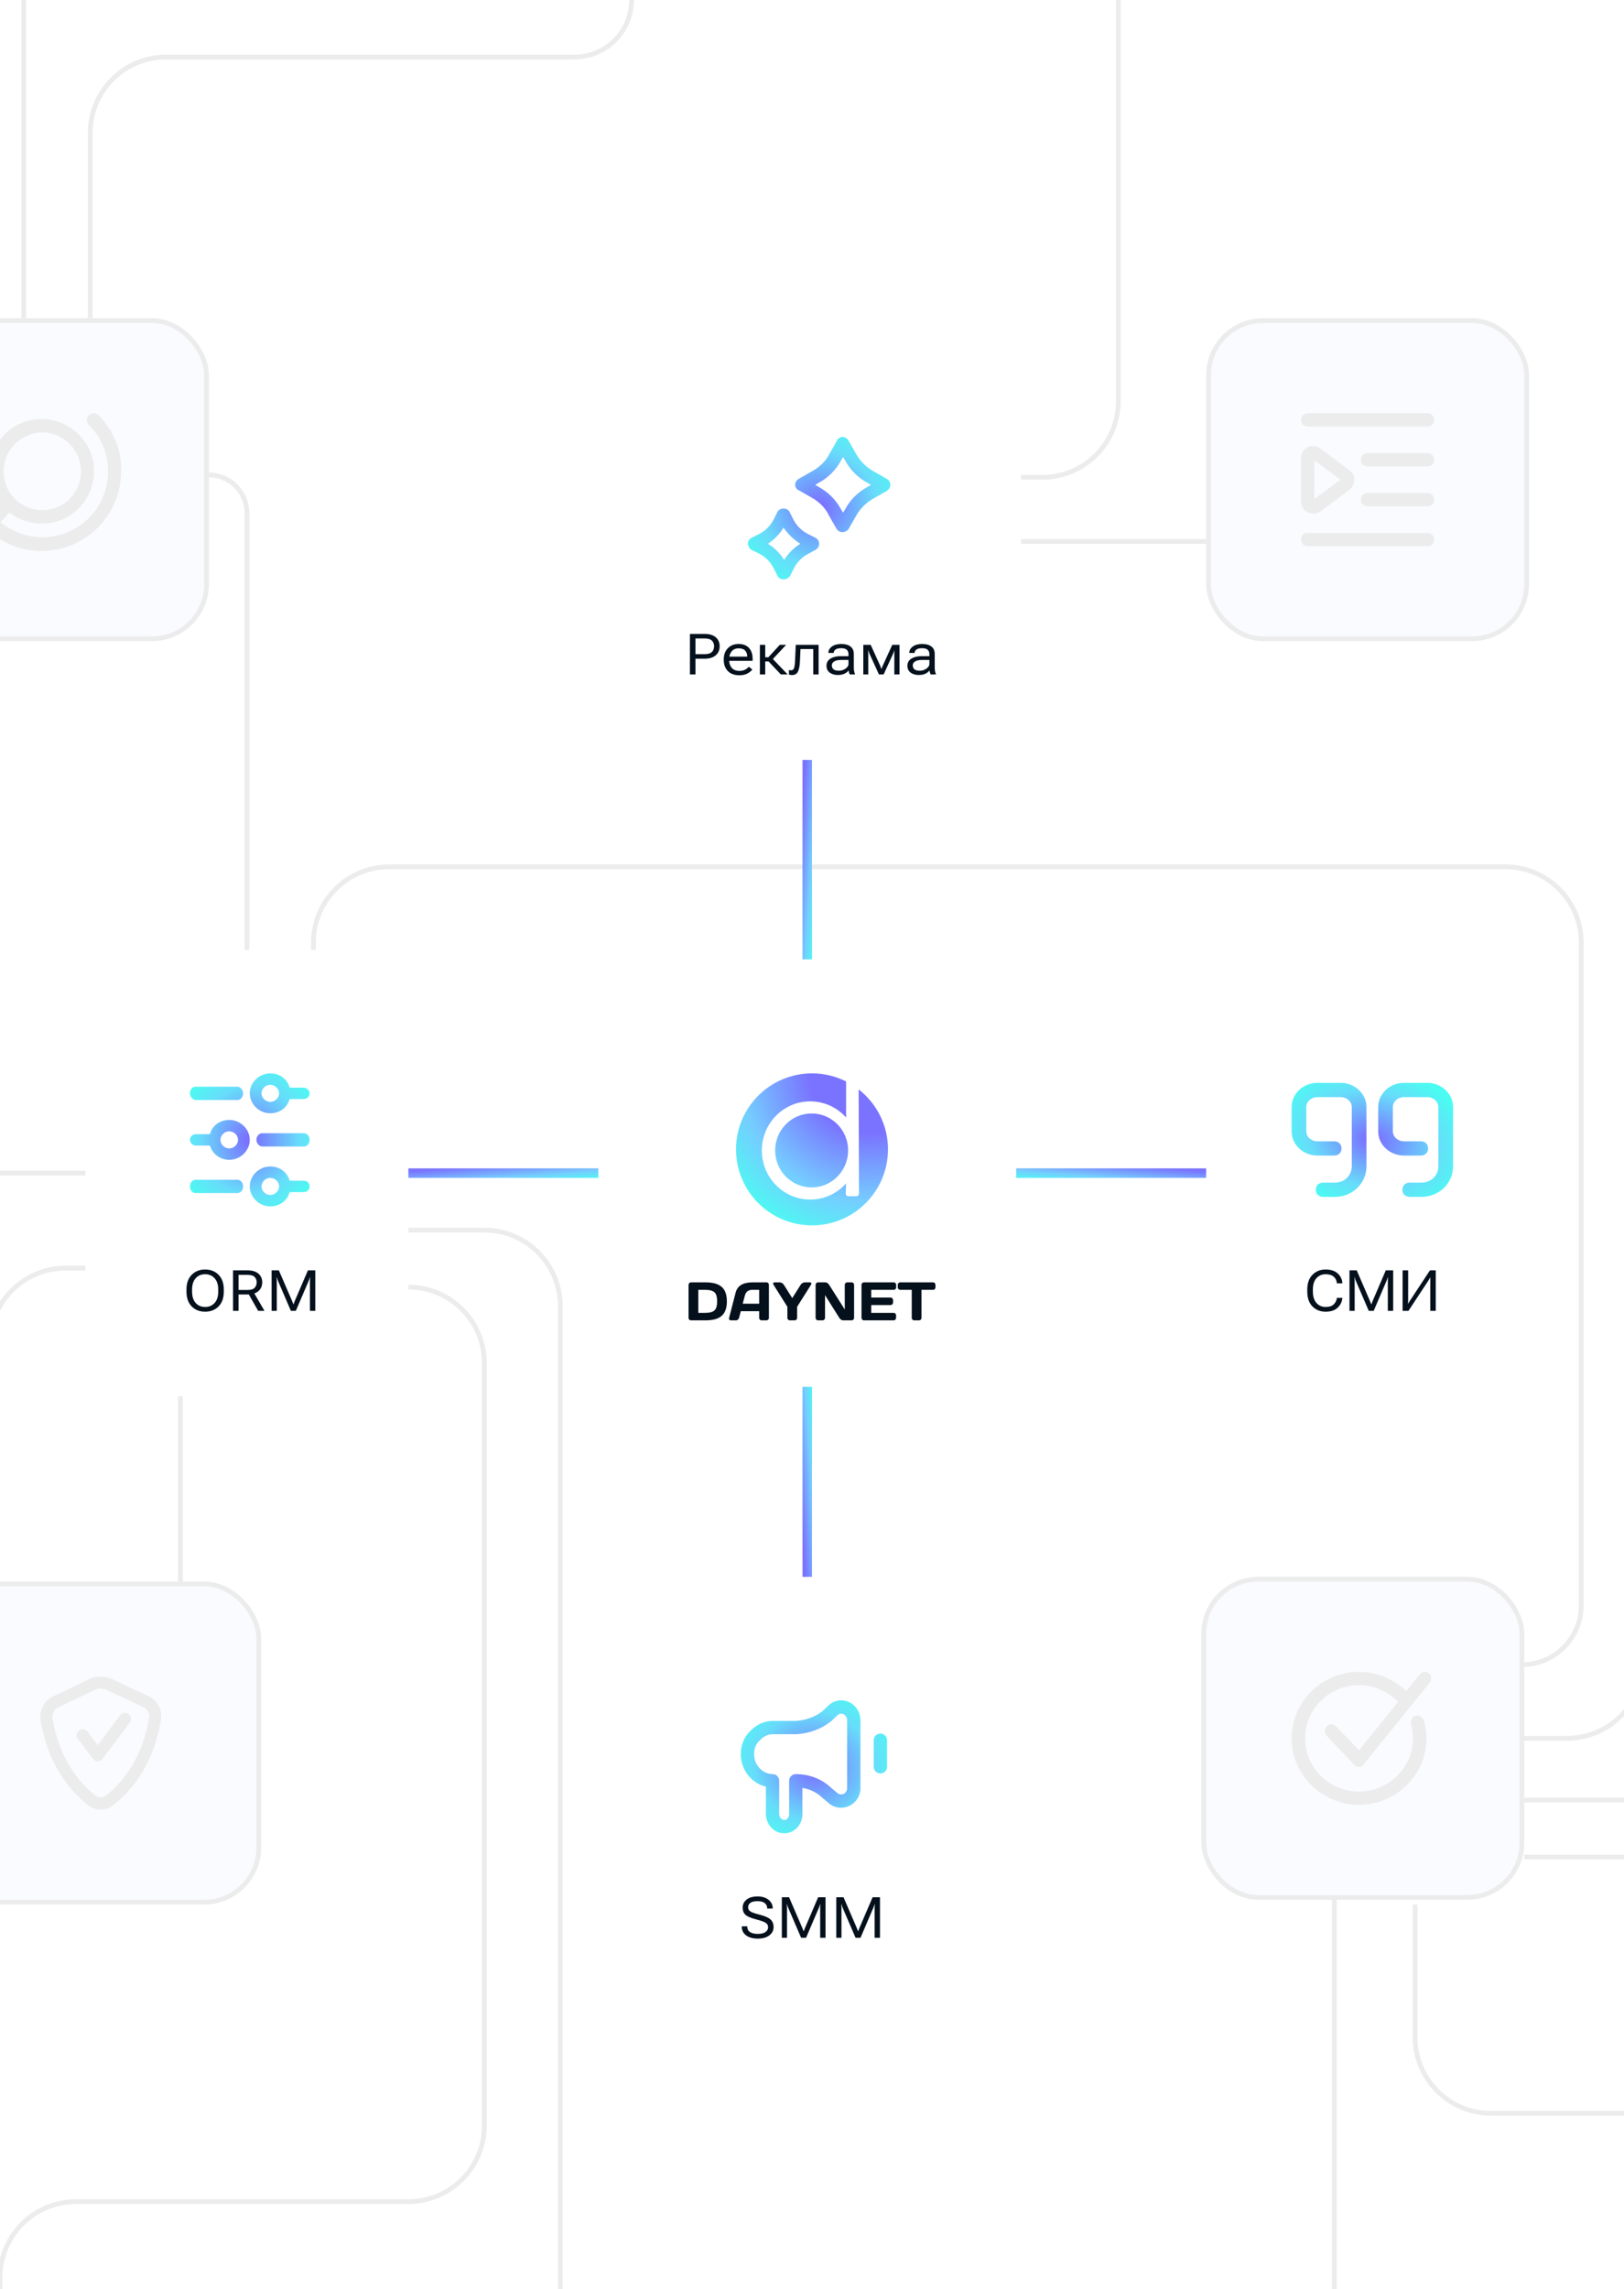 <svg width="342" height="482" viewBox="0 0 342 482" fill="none" xmlns="http://www.w3.org/2000/svg">
<g clip-path="url(#clip0_928_56947)">
<g filter="url(#filter0_d_928_56947)">
<rect x="126" y="202" width="88" height="90" rx="12" fill="white"/>
<path fill-rule="evenodd" clip-rule="evenodd" d="M170 256C178.837 256 186 248.837 186 240C186 234.866 183.582 230.297 179.823 227.37L177.181 225.698C175.022 224.612 172.582 224 170 224C161.163 224 154 231.163 154 240C154 248.837 161.163 256 170 256ZM177.181 225.698V233.292C175.317 231.202 172.622 229.889 169.625 229.889C163.999 229.889 159.437 234.517 159.437 240.226C159.437 245.935 163.999 250.563 169.625 250.563C172.622 250.563 175.317 249.25 177.181 247.16L177.107 249.311C177.097 249.614 177.339 249.864 177.642 249.864H179.358C179.654 249.864 179.893 249.624 179.892 249.328L179.823 227.37L177.181 225.698ZM177.606 240.226C177.606 244.525 174.166 248.01 169.922 248.01C165.679 248.01 162.239 244.525 162.239 240.226C162.239 235.927 165.679 232.441 169.922 232.441C174.166 232.441 177.606 235.927 177.606 240.226Z" fill="url(#paint0_radial_928_56947)"/>
<path d="M144.513 268H147.556C150.733 268 152.071 269.269 152.071 272C152.071 274.731 150.733 276 147.556 276H144.513C144.234 276 144 275.771 144 275.486V268.537C144 268.24 144.223 268 144.513 268ZM147.5 269.577H146.051V274.423H147.5C149.496 274.423 150.02 273.714 150.02 272C150.02 270.286 149.496 269.577 147.5 269.577Z" fill="#04101C"/>
<path d="M152.541 275.486L153.913 270.171C154.37 268.4 155.941 268 157.524 268H160.456C160.724 268 160.924 268.24 160.924 268.514V275.486C160.924 275.771 160.69 276 160.412 276H159.386C159.096 276 158.873 275.771 158.873 275.474V274.069H155.005L154.637 275.474C154.559 275.771 154.28 276 153.991 276H152.92C152.631 276 152.463 275.771 152.541 275.486ZM155.886 270.697L155.406 272.491H158.873V269.577H157.324C156.621 269.577 156.064 270.011 155.886 270.697Z" fill="#04101C"/>
<path d="M164.815 275.486V273.143L161.905 268.526C161.738 268.263 161.816 268 162.095 268H163.131C163.577 268 163.89 268.229 164.079 268.526L165.84 271.314L167.602 268.526C167.791 268.229 168.103 268 168.549 268H169.586C169.865 268 169.943 268.263 169.775 268.526L166.866 273.143V275.486C166.866 275.771 166.632 276 166.353 276H165.328C165.049 276 164.815 275.771 164.815 275.486Z" fill="#04101C"/>
<path d="M172.23 276H171.271C170.993 276 170.759 275.76 170.759 275.474V268.526C170.759 268.24 170.981 268 171.26 268H172.865C173.133 268 173.445 268.263 173.612 268.526L176.901 273.714V268.514C176.901 268.229 177.135 268 177.414 268H178.35C178.64 268 178.863 268.229 178.863 268.526V275.474C178.863 275.76 178.64 276 178.35 276H176.544C176.254 276 175.931 275.76 175.753 275.474L172.743 270.686V275.474C172.743 275.76 172.509 276 172.23 276Z" fill="#04101C"/>
<path d="M187.214 268C187.493 268 187.727 268.229 187.727 268.526V269.051C187.727 269.349 187.493 269.577 187.214 269.577H182.477V271.2H186.557C186.835 271.2 187.069 271.44 187.069 271.726V272.251C187.069 272.537 186.835 272.777 186.557 272.777H182.477V274.423H187.203C187.482 274.423 187.705 274.651 187.705 274.937V275.474C187.705 275.76 187.482 276 187.192 276H180.938C180.648 276 180.426 275.76 180.426 275.463V268.514C180.426 268.229 180.66 268 180.938 268H187.214Z" fill="#04101C"/>
<path d="M188.576 268H195.487C195.777 268 196 268.229 196 268.526V269.051C196 269.349 195.777 269.577 195.487 269.577H193.057V275.486C193.057 275.771 192.823 276 192.544 276H191.519C191.24 276 191.006 275.771 191.006 275.486V269.577H188.576C188.286 269.577 188.063 269.349 188.063 269.051V268.526C188.063 268.229 188.286 268 188.576 268Z" fill="#04101C"/>
</g>
<g filter="url(#filter1_d_928_56947)">
<rect x="125" y="66" width="90" height="94" rx="12" fill="white"/>
<path d="M176.409 110.045C175.864 110.045 175.455 109.773 175.182 109.364L173.546 106.5C172.864 105 171.501 103.636 170.001 102.818L167.137 101.182C166.728 101.045 166.455 100.5 166.455 100.091C166.455 99.545 166.728 99.136 167.137 98.864L170.001 97.227C171.501 96.409 172.864 95.182 173.682 93.545L175.319 90.682C175.455 90.273 176 90 176.409 90C176.955 90 177.364 90.273 177.637 90.682L179.273 93.545C180.091 95.045 181.455 96.409 182.955 97.227L185.818 98.864C186.227 99.136 186.5 99.545 186.5 100.091C186.5 100.636 186.227 101.045 185.818 101.318L182.955 102.955C181.455 103.773 180.091 105.136 179.273 106.636L177.637 109.5C177.364 109.773 176.955 110.045 176.409 110.045ZM170.682 100.091L171.364 100.5C173.41 101.591 175.046 103.227 176.137 105.273L176.546 105.955L176.955 105.273C178.046 103.227 179.682 101.591 181.727 100.5L182.409 100.091L181.727 99.682C179.682 98.591 178.046 96.954 176.955 94.909L176.546 94.227L176.137 94.909C175.046 96.954 173.41 98.591 171.364 99.682L170.682 100.091Z" fill="url(#paint1_radial_928_56947)"/>
<path d="M164 120C163.454 120 163.045 119.727 162.773 119.318L161.954 117.682C161.273 116.318 160.182 115.227 158.818 114.545L157.182 113.727C156.773 113.455 156.5 112.909 156.5 112.5C156.5 111.955 156.773 111.545 157.182 111.273L158.818 110.455C160.182 109.773 161.273 108.682 161.954 107.318L162.773 105.682C163.318 104.864 164.682 104.864 165.227 105.682L166.045 107.318C166.727 108.682 167.818 109.773 169.181 110.455L170.818 111.273C171.227 111.545 171.499 111.955 171.499 112.5C171.499 113.045 171.227 113.455 170.818 113.727L169.318 114.545C167.954 115.227 166.863 116.318 166.181 117.682L165.363 119.318C164.954 119.727 164.545 120 164 120ZM160.727 112.5C162.091 113.318 163.318 114.545 164.136 115.909C164.954 114.545 166.181 113.318 167.545 112.5C166.045 111.545 164.954 110.455 164 109.091C163.182 110.455 162.091 111.545 160.727 112.5Z" fill="url(#paint2_radial_928_56947)"/>
<path d="M144.296 140V131.469H147.372C148.395 131.469 149.18 131.705 149.727 132.178C150.278 132.646 150.553 133.277 150.553 134.07C150.553 134.859 150.278 135.494 149.727 135.975C149.18 136.451 148.395 136.689 147.372 136.689H145.462V140H144.296ZM145.462 135.734H147.372C148.118 135.734 148.639 135.574 148.936 135.254C149.237 134.934 149.387 134.539 149.387 134.07C149.387 133.598 149.237 133.207 148.936 132.898C148.639 132.586 148.118 132.43 147.372 132.43H145.462V135.734ZM151.42 136.977V136.789C151.42 135.848 151.706 135.08 152.276 134.486C152.85 133.889 153.608 133.59 154.549 133.59C155.495 133.59 156.221 133.869 156.729 134.428C157.237 134.982 157.491 135.734 157.491 136.684V137.146H152.088V136.25H156.36V136.221C156.36 135.721 156.217 135.311 155.932 134.99C155.647 134.67 155.19 134.51 154.561 134.51C153.901 134.51 153.401 134.729 153.061 135.166C152.721 135.604 152.551 136.145 152.551 136.789V136.977C152.551 137.621 152.729 138.162 153.084 138.6C153.444 139.037 153.997 139.256 154.743 139.256C155.196 139.256 155.586 139.17 155.915 138.998C156.243 138.822 156.506 138.615 156.706 138.377L157.432 138.975C157.213 139.268 156.874 139.541 156.413 139.795C155.956 140.049 155.399 140.176 154.743 140.176C153.668 140.176 152.846 139.879 152.276 139.285C151.706 138.688 151.42 137.918 151.42 136.977ZM163.438 140L160.737 137.146L161.428 136.414L164.873 140H163.438ZM159.582 136.385H160.813L163.227 133.766H164.557L161.276 137.27H159.582V136.385ZM160.145 133.766V140H159.026V133.766H160.145ZM167.574 134.65L167.469 137.135C167.422 138.186 167.277 138.947 167.035 139.42C166.797 139.893 166.385 140.129 165.799 140.129C165.654 140.129 165.527 140.119 165.418 140.1C165.309 140.084 165.217 140.059 165.143 140.023V139.057C165.209 139.084 165.277 139.104 165.348 139.115C165.422 139.127 165.506 139.133 165.6 139.133C165.896 139.133 166.102 138.98 166.215 138.676C166.332 138.367 166.406 137.803 166.438 136.982L166.578 133.766H171.389V140H170.264V134.65H167.574ZM173.052 138.166C173.052 137.529 173.326 137.035 173.873 136.684C174.424 136.332 175.136 136.156 176.011 136.156H177.681V135.711C177.681 135.336 177.564 135.037 177.33 134.814C177.099 134.592 176.705 134.48 176.146 134.48C175.592 134.48 175.191 134.576 174.945 134.768C174.699 134.955 174.576 135.182 174.576 135.447V135.477H173.451V135.447C173.451 134.936 173.695 134.498 174.183 134.135C174.672 133.771 175.336 133.59 176.176 133.59C177.011 133.59 177.658 133.77 178.115 134.129C178.576 134.484 178.806 135.012 178.806 135.711V138.594C178.806 138.848 178.828 139.088 178.871 139.314C178.914 139.537 178.974 139.734 179.052 139.906V140H177.969C177.906 139.902 177.849 139.773 177.799 139.613C177.748 139.453 177.717 139.295 177.705 139.139C177.541 139.4 177.267 139.629 176.885 139.824C176.502 140.02 176.011 140.117 175.414 140.117C174.742 140.117 174.179 139.949 173.726 139.613C173.277 139.277 173.052 138.795 173.052 138.166ZM174.177 138.107C174.177 138.459 174.299 138.732 174.541 138.928C174.783 139.123 175.162 139.221 175.677 139.221C176.193 139.221 176.656 139.072 177.066 138.775C177.476 138.479 177.681 138.164 177.681 137.832V136.953H176.14C175.5 136.953 175.011 137.057 174.676 137.264C174.344 137.467 174.177 137.748 174.177 138.107ZM180.804 140V133.766H182.357L184.32 138.084C184.425 138.318 184.492 138.479 184.519 138.564C184.55 138.646 184.576 138.734 184.595 138.828H184.66C184.679 138.734 184.703 138.646 184.73 138.564C184.757 138.479 184.824 138.322 184.929 138.096L186.904 133.766H188.427V140H187.337V135.734C187.337 135.504 187.339 135.338 187.343 135.236C187.351 135.135 187.361 135.043 187.373 134.961H187.326C187.306 135.039 187.281 135.127 187.25 135.225C187.218 135.322 187.154 135.479 187.056 135.693L185.087 140H184.097L182.123 135.676C182.041 135.488 181.982 135.342 181.947 135.236C181.912 135.131 181.886 135.039 181.871 134.961H181.812C181.82 135.043 181.828 135.135 181.835 135.236C181.843 135.334 181.847 135.488 181.847 135.699V140H180.804ZM190.091 138.166C190.091 137.529 190.365 137.035 190.911 136.684C191.462 136.332 192.175 136.156 193.05 136.156H194.72V135.711C194.72 135.336 194.603 135.037 194.368 134.814C194.138 134.592 193.743 134.48 193.185 134.48C192.63 134.48 192.23 134.576 191.984 134.768C191.738 134.955 191.615 135.182 191.615 135.447V135.477H190.49V135.447C190.49 134.936 190.734 134.498 191.222 134.135C191.71 133.771 192.374 133.59 193.214 133.59C194.05 133.59 194.697 133.77 195.154 134.129C195.615 134.484 195.845 135.012 195.845 135.711V138.594C195.845 138.848 195.866 139.088 195.909 139.314C195.952 139.537 196.013 139.734 196.091 139.906V140H195.007C194.945 139.902 194.888 139.773 194.837 139.613C194.786 139.453 194.755 139.295 194.743 139.139C194.579 139.4 194.306 139.629 193.923 139.824C193.54 140.02 193.05 140.117 192.452 140.117C191.781 140.117 191.218 139.949 190.765 139.613C190.316 139.277 190.091 138.795 190.091 138.166ZM191.216 138.107C191.216 138.459 191.337 138.732 191.579 138.928C191.822 139.123 192.2 139.221 192.716 139.221C193.232 139.221 193.695 139.072 194.105 138.775C194.515 138.479 194.72 138.164 194.72 137.832V136.953H193.179C192.538 136.953 192.05 137.057 191.714 137.264C191.382 137.467 191.216 137.748 191.216 138.107Z" fill="#04101C"/>
</g>
<rect x="-23.5" y="67.5" width="67" height="67" rx="11.5" fill="#F9FBFF"/>
<rect x="-23.5" y="67.5" width="67" height="67" rx="11.5" stroke="#ECECEC"/>
<path d="M20.732 87.433C20.155 86.856 19.29 86.856 18.712 87.433C18.136 88.01 18.136 88.876 18.712 89.453C21.309 92.05 22.751 95.512 22.751 99.264C22.751 103.015 21.309 106.478 18.712 109.075C16.116 111.672 12.655 113.114 8.904 113.114C5.731 113.114 2.558 111.96 0.106 109.94L1.981 107.92C4 109.507 6.452 110.229 8.76 110.229C11.645 110.229 14.385 109.219 16.549 107.055C20.876 102.726 20.876 95.657 16.549 91.473C12.222 87.144 5.154 87.144 0.971 91.473C-2.923 95.368 -3.356 101.572 -0.038 105.9L-3.067 109.075C-3.644 109.652 -3.644 110.517 -3.067 111.095C0.106 114.269 4.289 116 8.76 116C13.232 116 17.414 114.269 20.588 111.095C23.761 107.92 25.492 103.736 25.492 99.264C25.636 94.791 23.905 90.607 20.732 87.433ZM3.135 93.493C4.722 91.906 6.885 91.04 8.904 91.04C11.068 91.04 13.087 91.906 14.674 93.493C17.847 96.667 17.847 101.861 14.674 105.035C11.501 108.209 6.308 108.209 3.135 105.035C-0.038 101.861 -0.038 96.667 3.135 93.493Z" fill="#ECECEC"/>
<rect x="-12.5" y="333.5" width="67" height="67" rx="11.5" fill="#F9FBFF"/>
<rect x="-12.5" y="333.5" width="67" height="67" rx="11.5" stroke="#ECECEC"/>
<path fill-rule="evenodd" clip-rule="evenodd" d="M18.916 353.491C20.388 352.836 22.033 352.836 23.505 353.491L23.527 353.502L31.396 357.188C31.406 357.193 31.416 357.197 31.426 357.202C33.188 358.085 34.233 360.025 33.889 362.105C33.234 366.165 31.253 374.169 23.91 380.053L23.896 380.064C22.294 381.312 20.127 381.312 18.524 380.064L18.511 380.053C11.165 374.168 9.185 366.161 8.532 362.102C8.527 362.073 8.523 362.044 8.521 362.015C8.358 360.218 9.158 358.102 11.154 357.187L18.886 353.505C18.896 353.5 18.906 353.496 18.916 353.491ZM19.965 355.811L12.239 359.489L12.219 359.499C11.441 359.853 10.978 360.763 11.052 361.744C11.675 365.577 13.513 372.782 20.095 378.061C20.774 378.586 21.646 378.586 22.326 378.061C28.935 372.761 30.761 365.517 31.376 361.697L31.377 361.691C31.538 360.726 31.066 359.876 30.299 359.485L22.459 355.812C21.654 355.457 20.77 355.457 19.965 355.811Z" fill="#ECECEC"/>
<path fill-rule="evenodd" clip-rule="evenodd" d="M27.08 360.89C27.643 361.311 27.758 362.108 27.337 362.671L21.626 370.308C21.387 370.627 21.012 370.816 20.612 370.818C20.213 370.82 19.836 370.634 19.594 370.316L16.396 366.116C15.97 365.557 16.078 364.759 16.637 364.333C17.197 363.907 17.995 364.015 18.421 364.574L20.598 367.433L25.298 361.147C25.719 360.584 26.517 360.469 27.08 360.89Z" fill="#ECECEC"/>
<g filter="url(#filter2_d_928_56947)">
<rect x="18" y="200" width="68" height="94" rx="12" fill="white"/>
<path d="M62.965 246.6H60C59.506 244.8 57.9 243.6 55.923 243.6C53.577 243.6 51.6 245.52 51.6 247.8C51.6 250.08 53.577 252 55.923 252C57.9 252 59.506 250.8 60 249H62.965C63.706 249 64.2 248.4 64.2 247.8C64.2 247.08 63.706 246.6 62.965 246.6ZM55.923 249.6C54.935 249.6 54.071 248.76 54.071 247.8C54.071 246.84 54.935 246 55.923 246C56.912 246 57.776 246.84 57.776 247.8C57.776 248.76 56.912 249.6 55.923 249.6Z" fill="url(#paint3_radial_928_56947)"/>
<path d="M49.008 246.4H40.191C39.477 246.4 39 247.1 39 247.8C39 248.64 39.596 249.2 40.191 249.2H49.008C49.723 249.2 50.2 248.5 50.2 247.8C50.2 246.96 49.604 246.4 49.008 246.4Z" fill="url(#paint4_radial_928_56947)"/>
<path d="M40.191 229.6H49.008C49.723 229.6 50.2 228.9 50.2 228.2C50.2 227.5 49.604 226.8 49.008 226.8H40.191C39.477 226.8 39 227.5 39 228.2C39 228.9 39.596 229.6 40.191 229.6Z" fill="url(#paint5_radial_928_56947)"/>
<path d="M55.923 232.4C57.9 232.4 59.506 231.2 60 229.4H62.965C63.706 229.4 64.2 228.8 64.2 228.2C64.2 227.6 63.582 227 62.965 227H60C59.506 225.2 57.9 224 55.923 224C53.577 224 51.6 225.92 51.6 228.2C51.6 230.48 53.577 232.4 55.923 232.4ZM55.923 226.4C56.912 226.4 57.776 227.24 57.776 228.2C57.776 229.16 56.912 230 55.923 230C54.935 230 54.071 229.16 54.071 228.2C54.071 227.24 54.935 226.4 55.923 226.4Z" fill="url(#paint6_radial_928_56947)"/>
<path d="M40.235 239.2H43.2C43.694 240.88 45.3 242.2 47.276 242.2C49.623 242.2 51.6 240.28 51.6 238C51.6 235.72 49.623 233.8 47.276 233.8C45.3 233.8 43.694 235 43.2 236.8H40.235C39.494 236.8 39 237.4 39 238C39 238.6 39.618 239.2 40.235 239.2ZM47.276 236.2C48.265 236.2 49.129 237.04 49.129 238C49.129 238.96 48.265 239.8 47.276 239.8C46.288 239.8 45.423 238.96 45.423 238C45.423 237.04 46.288 236.2 47.276 236.2Z" fill="url(#paint7_radial_928_56947)"/>
<path d="M62.996 236.6H54.204C53.482 236.6 53 237.3 53 238C53 238.7 53.602 239.4 54.204 239.4H62.996C63.718 239.4 64.2 238.7 64.2 238C64.2 237.3 63.718 236.6 62.996 236.6Z" fill="url(#paint8_radial_928_56947)"/>
<path d="M38.272 269.951V269.518C38.272 268.182 38.639 267.145 39.373 266.406C40.108 265.664 41.049 265.293 42.197 265.293C43.35 265.293 44.293 265.664 45.028 266.406C45.762 267.145 46.129 268.182 46.129 269.518V269.951C46.129 271.287 45.762 272.326 45.028 273.068C44.293 273.807 43.35 274.176 42.197 274.176C41.049 274.176 40.108 273.807 39.373 273.068C38.639 272.326 38.272 271.287 38.272 269.951ZM39.45 269.951C39.45 270.967 39.7 271.76 40.2 272.33C40.703 272.896 41.371 273.18 42.203 273.18C43.032 273.18 43.697 272.896 44.201 272.33C44.705 271.76 44.957 270.967 44.957 269.951V269.518C44.957 268.502 44.705 267.711 44.201 267.145C43.697 266.574 43.032 266.289 42.203 266.289C41.371 266.289 40.703 266.574 40.2 267.145C39.7 267.711 39.45 268.502 39.45 269.518V269.951ZM48.074 274V265.469H51.103C52.096 265.469 52.863 265.697 53.406 266.154C53.949 266.611 54.221 267.225 54.221 267.994C54.221 268.764 53.949 269.383 53.406 269.852C52.863 270.32 52.096 270.555 51.103 270.555H49.24V274H48.074ZM49.24 269.605H51.103C51.834 269.605 52.342 269.451 52.627 269.143C52.912 268.83 53.055 268.447 53.055 267.994C53.055 267.541 52.912 267.166 52.627 266.869C52.342 266.568 51.834 266.418 51.103 266.418H49.24V269.605ZM53.365 274L51.127 270.068L52.322 269.922L54.695 274H53.365ZM56.201 274V265.469H57.724L60.496 271.885C60.547 272.002 60.596 272.125 60.642 272.254C60.693 272.379 60.738 272.496 60.777 272.605H60.824C60.859 272.496 60.9 272.379 60.947 272.254C60.994 272.125 61.043 272.002 61.093 271.885L63.847 265.469H65.4V274H64.275V267.73C64.275 267.613 64.277 267.482 64.281 267.338C64.289 267.189 64.3 267.057 64.316 266.939H64.263C64.232 267.057 64.189 267.189 64.135 267.338C64.084 267.482 64.033 267.613 63.982 267.73L61.299 274H60.261L57.56 267.73C57.51 267.613 57.459 267.482 57.408 267.338C57.361 267.189 57.324 267.057 57.297 266.939H57.244C57.256 267.057 57.265 267.189 57.273 267.338C57.285 267.482 57.291 267.613 57.291 267.73V274H56.201Z" fill="#04101C"/>
</g>
<rect x="254.5" y="67.5" width="67" height="67" rx="11.5" fill="#F9FBFF"/>
<rect x="254.5" y="67.5" width="67" height="67" rx="11.5" stroke="#ECECEC"/>
<path d="M300.6 89.8H275.4C274.56 89.8 274 89.24 274 88.4C274 87.56 274.56 87 275.4 87H300.6C301.44 87 302 87.56 302 88.4C302 89.24 301.44 89.8 300.6 89.8Z" fill="#ECECEC"/>
<path d="M300.6 106.6H288C287.16 106.6 286.6 106.04 286.6 105.2C286.6 104.36 287.16 103.8 288 103.8H300.6C301.44 103.8 302 104.36 302 105.2C302 106.04 301.44 106.6 300.6 106.6Z" fill="#ECECEC"/>
<path d="M300.6 98.2H288C287.16 98.2 286.6 97.64 286.6 96.8C286.6 95.96 287.16 95.4 288 95.4H300.6C301.44 95.4 302 95.96 302 96.8C302 97.64 301.44 98.2 300.6 98.2Z" fill="#ECECEC"/>
<path d="M300.6 115H275.4C274.56 115 274 114.44 274 113.6C274 112.76 274.56 112.2 275.4 112.2H300.6C301.44 112.2 302 112.76 302 113.6C302 114.44 301.44 115 300.6 115Z" fill="#ECECEC"/>
<path d="M276.52 108.14C276.1 108.14 275.68 108 275.4 107.86C274.56 107.44 274 106.6 274 105.62V96.38C274 95.4 274.56 94.56 275.4 94.14C276.24 93.72 277.22 93.86 278.06 94.42L284.22 99.04C284.78 99.46 285.2 100.16 285.2 101C285.2 101.84 284.78 102.54 284.22 103.1L278.06 107.72C277.64 108 277.08 108.14 276.52 108.14ZM276.8 96.94V105.06L282.26 101L276.8 96.94Z" fill="#ECECEC"/>
<rect x="253.5" y="332.5" width="67" height="67" rx="11.5" fill="#F9FBFF"/>
<rect x="253.5" y="332.5" width="67" height="67" rx="11.5" stroke="#ECECEC"/>
<path d="M281.372 363.484C280.804 362.924 279.952 362.924 279.384 363.484C278.816 364.044 278.816 364.884 279.384 365.443L285.206 371.602C285.49 371.882 285.916 372.022 286.2 372.022C286.626 372.022 287.052 371.882 287.194 371.462L301.109 354.246C301.535 353.686 301.535 352.706 300.825 352.287C300.399 351.867 299.547 351.867 298.979 352.566L296.139 356.066C293.583 353.546 289.892 352.007 286.2 352.007C278.39 352.007 272 358.305 272 366.003C272 373.701 278.39 380 286.2 380C294.009 380 300.399 373.701 300.399 366.003C300.399 364.744 300.257 363.484 299.831 362.224C299.547 361.524 298.837 361.104 298.127 361.244C297.417 361.384 296.991 362.224 297.133 362.924C297.417 363.904 297.559 365.024 297.559 366.003C297.559 372.162 292.447 377.201 286.2 377.201C279.952 377.201 274.84 372.162 274.84 366.003C274.84 359.845 279.952 354.806 286.2 354.806C289.324 354.806 292.164 356.066 294.435 358.305L286.2 368.523L281.372 363.484Z" fill="#ECECEC"/>
<g filter="url(#filter3_d_928_56947)">
<rect x="136" y="332" width="68" height="94" rx="12" fill="white"/>
<path fill-rule="evenodd" clip-rule="evenodd" d="M178.03 356.487C179.293 357.178 180.2 358.549 180.2 360.2V374.48C180.2 377.822 176.499 379.802 173.778 377.859C173.748 377.838 173.718 377.814 173.689 377.79L172.196 376.53C172.174 376.512 172.153 376.493 172.133 376.474C170.985 375.381 169.554 374.7 167.982 374.449V379.94C167.982 382.161 166.358 384 164.138 384C161.873 384 160.295 381.972 160.295 379.94V374.183C157.276 373.494 155 370.636 155 367.34C155 365.484 155.655 363.697 157.056 362.413C158.188 361.258 159.741 360.34 161.695 360.34H166.541C168.689 360.21 170.681 359.475 172.185 358.298L173.634 356.939C173.662 356.913 173.691 356.887 173.722 356.863C175.081 355.785 176.746 355.785 178.03 356.487ZM175.5 359.028L174.056 360.382C174.028 360.408 173.999 360.433 173.968 360.457C171.956 362.053 169.366 362.983 166.662 363.138C166.635 363.139 166.609 363.14 166.582 363.14H161.695C160.68 363.14 159.8 363.605 159.034 364.395C159.013 364.417 158.99 364.439 158.967 364.46C158.22 365.134 157.8 366.132 157.8 367.34C157.8 369.711 159.68 371.54 161.695 371.54C162.468 371.54 163.095 372.167 163.095 372.94V379.94C163.095 380.709 163.688 381.2 164.138 381.2C164.634 381.2 165.182 380.799 165.182 379.94V372.94C165.182 372.167 165.809 371.54 166.582 371.54C169.337 371.54 171.988 372.486 174.032 374.416L175.443 375.607C176.251 376.141 177.4 375.6 177.4 374.48V360.2C177.4 359.611 177.085 359.162 176.686 358.943C176.318 358.742 175.895 358.736 175.5 359.028Z" fill="url(#paint9_radial_928_56947)"/>
<path fill-rule="evenodd" clip-rule="evenodd" d="M184.4 363C185.173 363 185.8 363.627 185.8 364.4V370C185.8 370.773 185.173 371.4 184.4 371.4C183.627 371.4 183 370.773 183 370V364.4C183 363.627 183.627 363 184.4 363Z" fill="url(#paint10_radial_928_56947)"/>
<path d="M155.211 403.656V403.586H156.371V403.65C156.371 404.162 156.565 404.545 156.951 404.799C157.342 405.053 157.889 405.18 158.592 405.18C159.291 405.18 159.826 405.051 160.198 404.793C160.573 404.531 160.76 404.188 160.76 403.762C160.76 403.379 160.586 403.074 160.239 402.848C159.895 402.617 159.207 402.371 158.176 402.109C157.133 401.844 156.408 401.531 156.002 401.172C155.6 400.812 155.399 400.299 155.399 399.631C155.399 398.963 155.674 398.406 156.225 397.961C156.78 397.516 157.547 397.293 158.528 397.293C159.504 397.293 160.281 397.531 160.86 398.008C161.438 398.484 161.727 399.076 161.727 399.783V399.848H160.567V399.783C160.567 399.334 160.395 398.973 160.051 398.699C159.711 398.426 159.203 398.289 158.528 398.289C157.852 398.289 157.352 398.406 157.028 398.641C156.707 398.871 156.547 399.186 156.547 399.584C156.547 399.951 156.709 400.242 157.033 400.457C157.362 400.668 158.02 400.896 159.008 401.143C160.043 401.404 160.785 401.729 161.235 402.115C161.684 402.502 161.908 403.049 161.908 403.756C161.908 404.463 161.61 405.043 161.012 405.496C160.418 405.949 159.612 406.176 158.592 406.176C157.569 406.176 156.748 405.951 156.131 405.502C155.518 405.049 155.211 404.434 155.211 403.656ZM163.648 406V397.469H165.172L167.943 403.885C167.994 404.002 168.043 404.125 168.09 404.254C168.141 404.379 168.186 404.496 168.225 404.605H168.271C168.307 404.496 168.348 404.379 168.395 404.254C168.441 404.125 168.49 404.002 168.541 403.885L171.295 397.469H172.848V406H171.723V399.73C171.723 399.613 171.725 399.482 171.729 399.338C171.736 399.189 171.748 399.057 171.764 398.939H171.711C171.68 399.057 171.637 399.189 171.582 399.338C171.531 399.482 171.48 399.613 171.43 399.73L168.746 406H167.709L165.008 399.73C164.957 399.613 164.906 399.482 164.855 399.338C164.809 399.189 164.771 399.057 164.744 398.939H164.691C164.703 399.057 164.713 399.189 164.721 399.338C164.732 399.482 164.738 399.613 164.738 399.73V406H163.648ZM175.115 406V397.469H176.638L179.41 403.885C179.461 404.002 179.51 404.125 179.556 404.254C179.607 404.379 179.652 404.496 179.691 404.605H179.738C179.773 404.496 179.814 404.379 179.861 404.254C179.908 404.125 179.957 404.002 180.008 403.885L182.761 397.469H184.314V406H183.189V399.73C183.189 399.613 183.191 399.482 183.195 399.338C183.203 399.189 183.215 399.057 183.23 398.939H183.177C183.146 399.057 183.103 399.189 183.049 399.338C182.998 399.482 182.947 399.613 182.896 399.73L180.213 406H179.176L176.474 399.73C176.424 399.613 176.373 399.482 176.322 399.338C176.275 399.189 176.238 399.057 176.211 398.939H176.158C176.17 399.057 176.179 399.189 176.187 399.338C176.199 399.482 176.205 399.613 176.205 399.73V406H175.115Z" fill="#04101C"/>
</g>
<g filter="url(#filter4_d_928_56947)">
<rect x="254" y="200" width="68" height="94" rx="12" fill="white"/>
<path d="M281.355 226H276.409C273.473 226 271 228.25 271 231.1V236.2C271 239.05 273.473 241.3 276.409 241.3H279.964C280.891 241.3 281.509 240.7 281.509 239.8C281.509 238.9 280.891 238.3 279.964 238.3H276.409C275.173 238.3 274.091 237.4 274.091 236.2V231.1C274.091 229.9 275.173 229 276.409 229H281.355C282.591 229 283.673 229.9 283.673 231.1V243.55C283.673 245.5 282.127 247 280.118 247H277.645C276.718 247 276.1 247.6 276.1 248.5C276.1 249.4 276.718 250 277.645 250H280.118C283.827 250 286.764 247.15 286.764 243.55V231.1C286.764 228.25 284.291 226 281.355 226Z" fill="url(#paint11_radial_928_56947)"/>
<path d="M299.591 226H294.645C291.709 226 289.236 228.25 289.236 231.1V236.2C289.236 239.05 291.709 241.3 294.645 241.3H298.2C299.127 241.3 299.745 240.7 299.745 239.8C299.745 238.9 299.127 238.3 298.2 238.3H294.645C293.409 238.3 292.327 237.4 292.327 236.2V231.1C292.327 229.9 293.409 229 294.645 229H299.591C300.827 229 301.909 229.9 301.909 231.1V243.55C301.909 245.5 300.364 247 298.355 247H295.882C294.955 247 294.336 247.6 294.336 248.5C294.336 249.4 294.955 250 295.882 250H298.355C302.064 250 305 247.15 305 243.55V231.1C305 228.25 302.527 226 299.591 226Z" fill="url(#paint12_radial_928_56947)"/>
<path d="M274.301 269.951V269.518C274.301 268.182 274.666 267.145 275.397 266.406C276.131 265.664 277.051 265.293 278.156 265.293C279.25 265.293 280.1 265.568 280.705 266.119C281.311 266.666 281.639 267.344 281.69 268.152L281.696 268.211H280.53L280.524 268.152C280.496 267.637 280.287 267.197 279.897 266.834C279.51 266.471 278.93 266.289 278.156 266.289C277.375 266.289 276.733 266.566 276.229 267.121C275.729 267.672 275.479 268.471 275.479 269.518V269.951C275.479 270.971 275.729 271.764 276.229 272.33C276.733 272.896 277.375 273.18 278.156 273.18C278.93 273.18 279.504 272.994 279.879 272.623C280.258 272.248 280.473 271.812 280.524 271.316L280.53 271.258H281.696L281.69 271.316C281.608 272.113 281.274 272.789 280.688 273.344C280.102 273.898 279.258 274.176 278.156 274.176C277.051 274.176 276.131 273.809 275.397 273.074C274.666 272.336 274.301 271.295 274.301 269.951ZM283.189 274V265.469H284.713L287.484 271.885C287.535 272.002 287.584 272.125 287.631 272.254C287.682 272.379 287.727 272.496 287.766 272.605H287.812C287.848 272.496 287.889 272.379 287.936 272.254C287.982 272.125 288.031 272.002 288.082 271.885L290.836 265.469H292.389V274H291.264V267.73C291.264 267.613 291.266 267.482 291.27 267.338C291.277 267.189 291.289 267.057 291.305 266.939H291.252C291.221 267.057 291.178 267.189 291.123 267.338C291.072 267.482 291.021 267.613 290.971 267.73L288.287 274H287.25L284.549 267.73C284.498 267.613 284.447 267.482 284.396 267.338C284.35 267.189 284.312 267.057 284.285 266.939H284.232C284.244 267.057 284.254 267.189 284.262 267.338C284.273 267.482 284.279 267.613 284.279 267.73V274H283.189ZM301.359 274H300.199V267.789C300.199 267.672 300.201 267.541 300.205 267.396C300.209 267.252 300.215 267.121 300.222 267.004H300.176C300.121 267.102 300.058 267.207 299.988 267.32C299.922 267.434 299.849 267.553 299.771 267.678L295.605 274H294.375V265.469H295.541V271.65C295.541 271.768 295.539 271.906 295.535 272.066C295.531 272.223 295.525 272.359 295.517 272.477H295.57C295.617 272.379 295.676 272.27 295.746 272.148C295.82 272.027 295.896 271.906 295.974 271.785L300.135 265.469H301.359V274Z" fill="#04101C"/>
</g>
<path d="M214 247H254" stroke="url(#paint13_linear_928_56947)" stroke-width="2"/>
<path d="M321 391L398 391" stroke="#ECECEC"/>
<path d="M281 400V482" stroke="#ECECEC"/>
<path d="M298 401V428.953C298 437.79 305.163 444.953 314 444.953H387C395.837 444.953 403 452.117 403 460.953V485" stroke="#ECECEC"/>
<path d="M320.5 366H330C338.837 366 346 358.837 346 350V177.994C346 169.158 353.163 161.994 362 161.994H430C438.837 161.994 446 154.831 446 145.994V134" stroke="#ECECEC"/>
<path d="M321 379L367 379C375.837 379 383 371.837 383 363L383 268" stroke="#ECECEC"/>
<path d="M215 114H254" stroke="#ECECEC"/>
<path d="M52 200L52 108C52 103.582 48.418 100 44 100V100" stroke="#ECECEC"/>
<path d="M320.5 350.5V350.5C327.403 350.5 332.999 344.904 332.999 338L332.999 198.5C332.999 189.664 325.836 182.5 316.999 182.5L82 182.5C73.164 182.5 66.001 189.663 66 198.499L66 200" stroke="#ECECEC"/>
<path d="M5 67L5 1.90735e-06" stroke="#ECECEC"/>
<path d="M133 0V0C133 6.627 127.627 12 121 12L35 12C26.163 12 19 19.163 19 28V67" stroke="#ECECEC"/>
<path d="M215 100.499L219.5 100.499C228.336 100.499 235.5 93.336 235.5 84.499L235.501 9.44569e-06" stroke="#ECECEC"/>
<path d="M126 247H86" stroke="url(#paint14_linear_928_56947)" stroke-width="2"/>
<path d="M18 247H-22" stroke="#ECECEC"/>
<path d="M18 267H13.837C5.001 267 -2.163 274.163 -2.163 283V297.5C-2.163 306.337 -9.326 313.5 -18.163 313.5H-90C-98.837 313.5 -106 320.663 -106 329.5V333" stroke="#ECECEC"/>
<path d="M38 294V333" stroke="#ECECEC"/>
<path d="M86 259L101.999 259C110.836 259 117.999 266.163 117.999 275L117.999 482" stroke="#ECECEC"/>
<path d="M86 271V271C94.837 271 102 278.163 102 287V447.551C102 456.388 94.837 463.551 86 463.551H16C7.163 463.551 0 470.715 0 479.551V485" stroke="#ECECEC"/>
<path d="M170 202V160" stroke="url(#paint15_linear_928_56947)" stroke-width="2"/>
<path d="M170 292L170 332" stroke="url(#paint16_linear_928_56947)" stroke-width="2"/>
</g>
<defs>
<filter id="filter0_d_928_56947" x="117" y="194" width="108" height="110" filterUnits="userSpaceOnUse" color-interpolation-filters="sRGB">
<feFlood flood-opacity="0" result="BackgroundImageFix"/>
<feColorMatrix in="SourceAlpha" type="matrix" values="0 0 0 0 0 0 0 0 0 0 0 0 0 0 0 0 0 0 127 0" result="hardAlpha"/>
<feOffset dx="1" dy="2"/>
<feGaussianBlur stdDeviation="5"/>
<feComposite in2="hardAlpha" operator="out"/>
<feColorMatrix type="matrix" values="0 0 0 0 0.008 0 0 0 0 0.045 0 0 0 0 0.08 0 0 0 0.04 0"/>
<feBlend mode="normal" in2="BackgroundImageFix" result="effect1_dropShadow_928_56947"/>
<feBlend mode="normal" in="SourceGraphic" in2="effect1_dropShadow_928_56947" result="shape"/>
</filter>
<filter id="filter1_d_928_56947" x="116" y="58" width="110" height="114" filterUnits="userSpaceOnUse" color-interpolation-filters="sRGB">
<feFlood flood-opacity="0" result="BackgroundImageFix"/>
<feColorMatrix in="SourceAlpha" type="matrix" values="0 0 0 0 0 0 0 0 0 0 0 0 0 0 0 0 0 0 127 0" result="hardAlpha"/>
<feOffset dx="1" dy="2"/>
<feGaussianBlur stdDeviation="5"/>
<feComposite in2="hardAlpha" operator="out"/>
<feColorMatrix type="matrix" values="0 0 0 0 0.008 0 0 0 0 0.045 0 0 0 0 0.08 0 0 0 0.04 0"/>
<feBlend mode="normal" in2="BackgroundImageFix" result="effect1_dropShadow_928_56947"/>
<feBlend mode="normal" in="SourceGraphic" in2="effect1_dropShadow_928_56947" result="shape"/>
</filter>
<filter id="filter2_d_928_56947" x="9" y="192" width="88" height="114" filterUnits="userSpaceOnUse" color-interpolation-filters="sRGB">
<feFlood flood-opacity="0" result="BackgroundImageFix"/>
<feColorMatrix in="SourceAlpha" type="matrix" values="0 0 0 0 0 0 0 0 0 0 0 0 0 0 0 0 0 0 127 0" result="hardAlpha"/>
<feOffset dx="1" dy="2"/>
<feGaussianBlur stdDeviation="5"/>
<feComposite in2="hardAlpha" operator="out"/>
<feColorMatrix type="matrix" values="0 0 0 0 0.008 0 0 0 0 0.045 0 0 0 0 0.08 0 0 0 0.04 0"/>
<feBlend mode="normal" in2="BackgroundImageFix" result="effect1_dropShadow_928_56947"/>
<feBlend mode="normal" in="SourceGraphic" in2="effect1_dropShadow_928_56947" result="shape"/>
</filter>
<filter id="filter3_d_928_56947" x="127" y="324" width="88" height="114" filterUnits="userSpaceOnUse" color-interpolation-filters="sRGB">
<feFlood flood-opacity="0" result="BackgroundImageFix"/>
<feColorMatrix in="SourceAlpha" type="matrix" values="0 0 0 0 0 0 0 0 0 0 0 0 0 0 0 0 0 0 127 0" result="hardAlpha"/>
<feOffset dx="1" dy="2"/>
<feGaussianBlur stdDeviation="5"/>
<feComposite in2="hardAlpha" operator="out"/>
<feColorMatrix type="matrix" values="0 0 0 0 0.008 0 0 0 0 0.045 0 0 0 0 0.08 0 0 0 0.04 0"/>
<feBlend mode="normal" in2="BackgroundImageFix" result="effect1_dropShadow_928_56947"/>
<feBlend mode="normal" in="SourceGraphic" in2="effect1_dropShadow_928_56947" result="shape"/>
</filter>
<filter id="filter4_d_928_56947" x="245" y="192" width="88" height="114" filterUnits="userSpaceOnUse" color-interpolation-filters="sRGB">
<feFlood flood-opacity="0" result="BackgroundImageFix"/>
<feColorMatrix in="SourceAlpha" type="matrix" values="0 0 0 0 0 0 0 0 0 0 0 0 0 0 0 0 0 0 127 0" result="hardAlpha"/>
<feOffset dx="1" dy="2"/>
<feGaussianBlur stdDeviation="5"/>
<feComposite in2="hardAlpha" operator="out"/>
<feColorMatrix type="matrix" values="0 0 0 0 0.008 0 0 0 0 0.045 0 0 0 0 0.08 0 0 0 0.04 0"/>
<feBlend mode="normal" in2="BackgroundImageFix" result="effect1_dropShadow_928_56947"/>
<feBlend mode="normal" in="SourceGraphic" in2="effect1_dropShadow_928_56947" result="shape"/>
</filter>
<radialGradient id="paint0_radial_928_56947" cx="0" cy="0" r="1" gradientUnits="userSpaceOnUse" gradientTransform="translate(182 224) rotate(120.7) scale(37.216)">
<stop offset="0.339" stop-color="#7A73FF"/>
<stop offset="0.723" stop-color="#75CDFF"/>
<stop offset="1" stop-color="#4AFCF1"/>
</radialGradient>
<radialGradient id="paint1_radial_928_56947" cx="0" cy="0" r="1" gradientUnits="userSpaceOnUse" gradientTransform="translate(171.5 105) rotate(99.728) scale(19.023)">
<stop offset="0.055" stop-color="#7A73FF"/>
<stop offset="0.65" stop-color="#67DDFA"/>
<stop offset="1" stop-color="#4AFCF1"/>
</radialGradient>
<radialGradient id="paint2_radial_928_56947" cx="0" cy="0" r="1" gradientUnits="userSpaceOnUse" gradientTransform="translate(171.5 105) rotate(99.728) scale(19.023)">
<stop offset="0.055" stop-color="#7A73FF"/>
<stop offset="0.65" stop-color="#67DDFA"/>
<stop offset="1" stop-color="#4AFCF1"/>
</radialGradient>
<radialGradient id="paint3_radial_928_56947" cx="0" cy="0" r="1" gradientUnits="userSpaceOnUse" gradientTransform="translate(51.6 238) rotate(98.771) scale(17.707 16.023)">
<stop offset="0.055" stop-color="#7A73FF"/>
<stop offset="0.65" stop-color="#67DDFA"/>
<stop offset="1" stop-color="#4AFCF1"/>
</radialGradient>
<radialGradient id="paint4_radial_928_56947" cx="0" cy="0" r="1" gradientUnits="userSpaceOnUse" gradientTransform="translate(51.6 238) rotate(98.771) scale(17.707 16.023)">
<stop offset="0.055" stop-color="#7A73FF"/>
<stop offset="0.65" stop-color="#67DDFA"/>
<stop offset="1" stop-color="#4AFCF1"/>
</radialGradient>
<radialGradient id="paint5_radial_928_56947" cx="0" cy="0" r="1" gradientUnits="userSpaceOnUse" gradientTransform="translate(51.6 238) rotate(98.771) scale(17.707 16.023)">
<stop offset="0.055" stop-color="#7A73FF"/>
<stop offset="0.65" stop-color="#67DDFA"/>
<stop offset="1" stop-color="#4AFCF1"/>
</radialGradient>
<radialGradient id="paint6_radial_928_56947" cx="0" cy="0" r="1" gradientUnits="userSpaceOnUse" gradientTransform="translate(51.6 238) rotate(98.771) scale(17.707 16.023)">
<stop offset="0.055" stop-color="#7A73FF"/>
<stop offset="0.65" stop-color="#67DDFA"/>
<stop offset="1" stop-color="#4AFCF1"/>
</radialGradient>
<radialGradient id="paint7_radial_928_56947" cx="0" cy="0" r="1" gradientUnits="userSpaceOnUse" gradientTransform="translate(51.6 238) rotate(98.771) scale(17.707 16.023)">
<stop offset="0.055" stop-color="#7A73FF"/>
<stop offset="0.65" stop-color="#67DDFA"/>
<stop offset="1" stop-color="#4AFCF1"/>
</radialGradient>
<radialGradient id="paint8_radial_928_56947" cx="0" cy="0" r="1" gradientUnits="userSpaceOnUse" gradientTransform="translate(51.6 238) rotate(98.771) scale(17.707 16.023)">
<stop offset="0.055" stop-color="#7A73FF"/>
<stop offset="0.65" stop-color="#67DDFA"/>
<stop offset="1" stop-color="#4AFCF1"/>
</radialGradient>
<radialGradient id="paint9_radial_928_56947" cx="0" cy="0" r="1" gradientUnits="userSpaceOnUse" gradientTransform="translate(170.4 370) rotate(100.679) scale(17.808 19.473)">
<stop offset="0.055" stop-color="#7A73FF"/>
<stop offset="0.65" stop-color="#67DDFA"/>
<stop offset="1" stop-color="#4AFCF1"/>
</radialGradient>
<radialGradient id="paint10_radial_928_56947" cx="0" cy="0" r="1" gradientUnits="userSpaceOnUse" gradientTransform="translate(170.4 370) rotate(100.679) scale(17.808 19.473)">
<stop offset="0.055" stop-color="#7A73FF"/>
<stop offset="0.65" stop-color="#67DDFA"/>
<stop offset="1" stop-color="#4AFCF1"/>
</radialGradient>
<radialGradient id="paint11_radial_928_56947" cx="0" cy="0" r="1" gradientUnits="userSpaceOnUse" gradientTransform="translate(288 238) rotate(103.65) scale(15.436 21.257)">
<stop offset="0.055" stop-color="#7A73FF"/>
<stop offset="0.65" stop-color="#67DDFA"/>
<stop offset="1" stop-color="#4AFCF1"/>
</radialGradient>
<radialGradient id="paint12_radial_928_56947" cx="0" cy="0" r="1" gradientUnits="userSpaceOnUse" gradientTransform="translate(288 238) rotate(103.65) scale(15.436 21.257)">
<stop offset="0.055" stop-color="#7A73FF"/>
<stop offset="0.65" stop-color="#67DDFA"/>
<stop offset="1" stop-color="#4AFCF1"/>
</radialGradient>
<linearGradient id="paint13_linear_928_56947" x1="276.5" y1="246" x2="276.01" y2="252.761" gradientUnits="userSpaceOnUse">
<stop offset="0.339" stop-color="#7A73FF"/>
<stop offset="0.734" stop-color="#75CDFF"/>
<stop offset="1" stop-color="#4AFCF1"/>
</linearGradient>
<linearGradient id="paint14_linear_928_56947" x1="63.5" y1="246" x2="63.99" y2="252.761" gradientUnits="userSpaceOnUse">
<stop offset="0.339" stop-color="#7A73FF"/>
<stop offset="0.734" stop-color="#75CDFF"/>
<stop offset="1" stop-color="#4AFCF1"/>
</linearGradient>
<linearGradient id="paint15_linear_928_56947" x1="169" y1="136.375" x2="175.764" y2="136.842" gradientUnits="userSpaceOnUse">
<stop offset="0.339" stop-color="#7A73FF"/>
<stop offset="0.734" stop-color="#75CDFF"/>
<stop offset="1" stop-color="#4AFCF1"/>
</linearGradient>
<linearGradient id="paint16_linear_928_56947" x1="169" y1="354.5" x2="175.761" y2="354.01" gradientUnits="userSpaceOnUse">
<stop offset="0.339" stop-color="#7A73FF"/>
<stop offset="0.734" stop-color="#75CDFF"/>
<stop offset="1" stop-color="#4AFCF1"/>
</linearGradient>
<clipPath id="clip0_928_56947">
<rect width="522" height="482" fill="white" transform="translate(-90)"/>
</clipPath>
</defs>
</svg>
